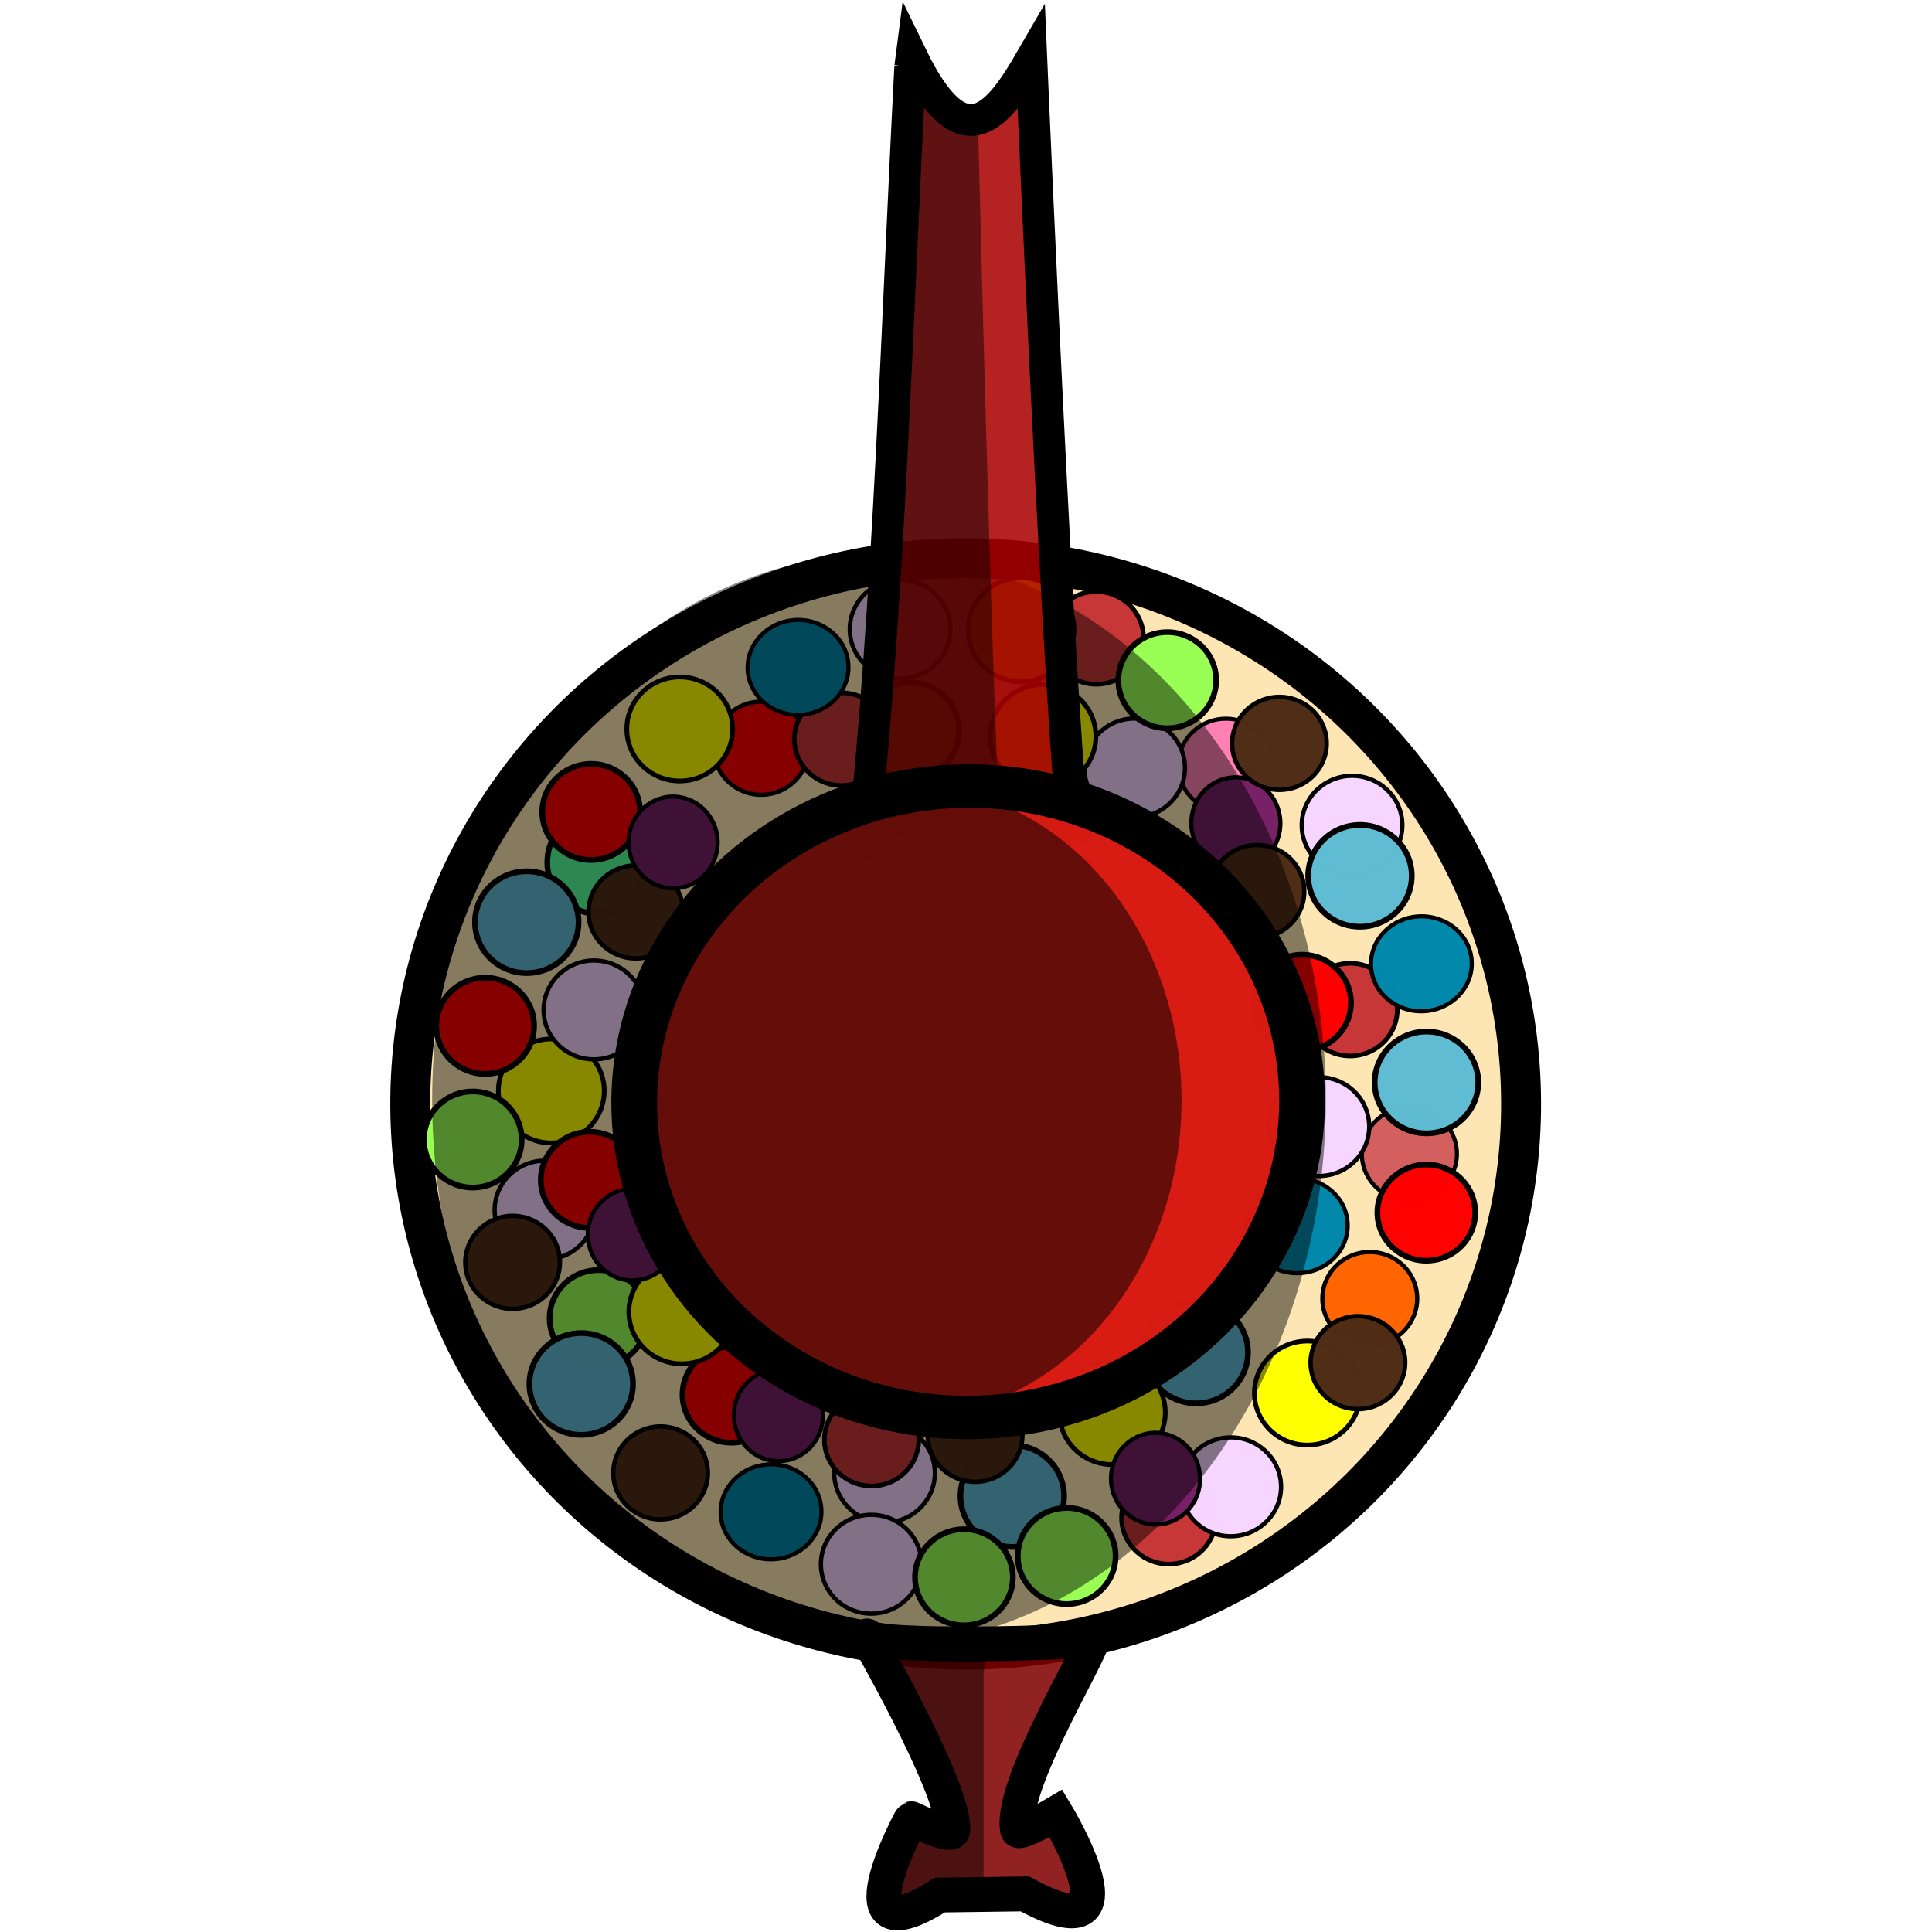 <?xml version="1.0" encoding="UTF-8" standalone="no"?>
<!-- Created with Inkscape (http://www.inkscape.org/) -->

<svg
   xmlns:dc="http://purl.org/dc/elements/1.1/"
   xmlns:cc="http://creativecommons.org/ns#"
   xmlns:rdf="http://www.w3.org/1999/02/22-rdf-syntax-ns#"
   xmlns:svg="http://www.w3.org/2000/svg"
   xmlns="http://www.w3.org/2000/svg"
   xmlns:sodipodi="http://sodipodi.sourceforge.net/DTD/sodipodi-0.dtd"
   xmlns:inkscape="http://www.inkscape.org/namespaces/inkscape"
   width="64mm"
   height="64mm"
   viewBox="0 0 226.772 226.772"
   id="svg2"
   version="1.1"
   inkscape:version="0.91 r13725"
   sodipodi:docname="gumball3.svg"
   inkscape:export-filename="T:\CandySiege\Images\Turrets\Tower - Gumball\tower_gumball3.png"
   inkscape:export-xdpi="25.4"
   inkscape:export-ydpi="25.4"
   enable-background="new">
  <defs
     id="defs4">
    <filter
       inkscape:collect="always"
       style="color-interpolation-filters:sRGB"
       id="filter4215">
      <feBlend
         inkscape:collect="always"
         mode="multiply"
         in2="BackgroundImage"
         id="feBlend4217" />
    </filter>
    <filter
       inkscape:collect="always"
       style="color-interpolation-filters:sRGB"
       id="filter4238">
      <feBlend
         inkscape:collect="always"
         mode="multiply"
         in2="BackgroundImage"
         id="feBlend4240" />
    </filter>
    <filter
       inkscape:collect="always"
       style="color-interpolation-filters:sRGB"
       id="filter4258">
      <feBlend
         inkscape:collect="always"
         mode="multiply"
         in2="BackgroundImage"
         id="feBlend4260" />
    </filter>
  </defs>
  <sodipodi:namedview
     id="base"
     pagecolor="#323232"
     bordercolor="#666666"
     borderopacity="1.0"
     inkscape:pageopacity="0"
     inkscape:pageshadow="2"
     inkscape:zoom="4.0000001"
     inkscape:cx="99.72991"
     inkscape:cy="70.394747"
     inkscape:document-units="px"
     inkscape:current-layer="layer4"
     showgrid="false"
     inkscape:showpageshadow="false"
     showborder="true"
     inkscape:window-width="1366"
     inkscape:window-height="705"
     inkscape:window-x="-8"
     inkscape:window-y="-8"
     inkscape:window-maximized="1" />
  <g
     inkscape:label="Layer 1"
     inkscape:groupmode="layer"
     id="layer1"
     transform="translate(0,-825.591)">
    <ellipse
       style="color:#000000;clip-rule:nonzero;display:inline;overflow:visible;visibility:visible;opacity:1;isolation:auto;mix-blend-mode:normal;color-interpolation:sRGB;color-interpolation-filters:linearRGB;solid-color:#000000;solid-opacity:1;fill:#fde2a8;fill-opacity:0.865;fill-rule:evenodd;stroke:#000000;stroke-width:4.687;stroke-linecap:butt;stroke-linejoin:miter;stroke-miterlimit:4;stroke-dasharray:none;stroke-dashoffset:0;stroke-opacity:1;color-rendering:auto;image-rendering:auto;shape-rendering:auto;text-rendering:auto;enable-background:accumulate"
       id="path9613"
       cx="-62.567"
       cy="-959.317"
       transform="matrix(-0.999,0.051,-0.053,-0.999,0,0)"
       rx="65.169"
       ry="64.034" />
    <ellipse
       style="color:#000000;clip-rule:nonzero;display:inline;overflow:visible;visibility:visible;opacity:1;isolation:auto;mix-blend-mode:normal;color-interpolation:sRGB;color-interpolation-filters:linearRGB;solid-color:#000000;solid-opacity:1;fill:#ff80b2;fill-opacity:0.996;fill-rule:evenodd;stroke:#000000;stroke-width:0.476;stroke-linecap:butt;stroke-linejoin:miter;stroke-miterlimit:4;stroke-dasharray:none;stroke-dashoffset:0;stroke-opacity:1;color-rendering:auto;image-rendering:auto;shape-rendering:auto;text-rendering:auto;enable-background:accumulate"
       id="path11127"
       cx="-104.395"
       cy="-920.738"
       transform="matrix(-0.999,0.042,-0.043,-0.999,0,0)"
       rx="5.581"
       ry="5.483" />
    <ellipse
       style="color:#000000;clip-rule:nonzero;display:inline;overflow:visible;visibility:visible;opacity:1;isolation:auto;mix-blend-mode:normal;color-interpolation:sRGB;color-interpolation-filters:linearRGB;solid-color:#000000;solid-opacity:1;fill:#782167;fill-opacity:0.996;fill-rule:evenodd;stroke:#000000;stroke-width:0.489;stroke-linecap:butt;stroke-linejoin:miter;stroke-miterlimit:4;stroke-dasharray:none;stroke-dashoffset:0;stroke-opacity:1;color-rendering:auto;image-rendering:auto;shape-rendering:auto;text-rendering:auto;enable-background:accumulate"
       id="path11129"
       cx="-105.278"
       cy="-927.564"
       rx="5.23"
       ry="5.383"
       transform="matrix(-0.999,0.042,-0.043,-0.999,0,0)" />
    <ellipse
       style="color:#000000;clip-rule:nonzero;display:inline;overflow:visible;visibility:visible;opacity:1;isolation:auto;mix-blend-mode:normal;color-interpolation:sRGB;color-interpolation-filters:linearRGB;solid-color:#000000;solid-opacity:1;fill:#c83737;fill-opacity:0.996;fill-rule:evenodd;stroke:#000000;stroke-width:0.543;stroke-linecap:butt;stroke-linejoin:miter;stroke-miterlimit:4;stroke-dasharray:none;stroke-dashoffset:0;stroke-opacity:1;color-rendering:auto;image-rendering:auto;shape-rendering:auto;text-rendering:auto;enable-background:accumulate"
       id="path11135"
       cx="-117.741"
       cy="-949.994"
       transform="matrix(-0.999,0.042,-0.043,-0.999,0,0)"
       rx="5.537"
       ry="5.44" />
    <ellipse
       style="color:#000000;clip-rule:nonzero;display:inline;overflow:visible;visibility:visible;opacity:1;isolation:auto;mix-blend-mode:normal;color-interpolation:sRGB;color-interpolation-filters:linearRGB;solid-color:#000000;solid-opacity:1;fill:#f6d5ff;fill-opacity:0.996;fill-rule:evenodd;stroke:#000000;stroke-width:0.504;stroke-linecap:butt;stroke-linejoin:miter;stroke-miterlimit:4;stroke-dasharray:none;stroke-dashoffset:0;stroke-opacity:1;color-rendering:auto;image-rendering:auto;shape-rendering:auto;text-rendering:auto;enable-background:accumulate"
       id="path11137"
       cx="-93.691"
       cy="-920.582"
       transform="matrix(-0.999,0.042,-0.043,-0.999,0,0)"
       rx="5.905"
       ry="5.802" />
    <ellipse
       style="color:#000000;clip-rule:nonzero;display:inline;overflow:visible;visibility:visible;opacity:1;isolation:auto;mix-blend-mode:normal;color-interpolation:sRGB;color-interpolation-filters:linearRGB;solid-color:#000000;solid-opacity:1;fill:#ff6600;fill-opacity:0.996;fill-rule:evenodd;stroke:#000000;stroke-width:0.497;stroke-linecap:butt;stroke-linejoin:miter;stroke-miterlimit:4;stroke-dasharray:none;stroke-dashoffset:0;stroke-opacity:1;color-rendering:auto;image-rendering:auto;shape-rendering:auto;text-rendering:auto;enable-background:accumulate"
       id="path11139"
       cx="-118.588"
       cy="-983.981"
       transform="matrix(-0.999,0.042,-0.043,-0.999,0,0)"
       rx="5.567"
       ry="5.47" />
    <ellipse
       style="color:#000000;clip-rule:nonzero;display:inline;overflow:visible;visibility:visible;opacity:1;isolation:auto;mix-blend-mode:normal;color-interpolation:sRGB;color-interpolation-filters:linearRGB;solid-color:#000000;solid-opacity:1;fill:#502d16;fill-opacity:0.996;fill-rule:evenodd;stroke:#000000;stroke-width:0.519;stroke-linecap:butt;stroke-linejoin:miter;stroke-miterlimit:4;stroke-dasharray:none;stroke-dashoffset:0;stroke-opacity:1;color-rendering:auto;image-rendering:auto;shape-rendering:auto;text-rendering:auto;enable-background:accumulate"
       id="path11141"
       cx="-34.529"
       cy="-1000.932"
       transform="matrix(-0.999,0.042,-0.043,-0.999,0,0)"
       rx="5.552"
       ry="5.456" />
    <ellipse
       style="color:#000000;clip-rule:nonzero;display:inline;overflow:visible;visibility:visible;opacity:1;isolation:auto;mix-blend-mode:normal;color-interpolation:sRGB;color-interpolation-filters:linearRGB;solid-color:#000000;solid-opacity:1;fill:#ffff00;fill-opacity:0.996;fill-rule:evenodd;stroke:#000000;stroke-width:0.554;stroke-linecap:butt;stroke-linejoin:miter;stroke-miterlimit:4;stroke-dasharray:none;stroke-dashoffset:0;stroke-opacity:1;color-rendering:auto;image-rendering:auto;shape-rendering:auto;text-rendering:auto;enable-background:accumulate"
       id="path11117-2"
       cx="-110.79"
       cy="-994.753"
       transform="matrix(-0.999,0.042,-0.043,-0.999,0,0)"
       rx="6.214"
       ry="6.105" />
    <ellipse
       style="color:#000000;clip-rule:nonzero;display:inline;overflow:visible;visibility:visible;opacity:1;isolation:auto;mix-blend-mode:normal;color-interpolation:sRGB;color-interpolation-filters:linearRGB;solid-color:#000000;solid-opacity:1;fill:#ff0000;fill-opacity:0.996;fill-rule:evenodd;stroke:#000000;stroke-width:0.497;stroke-linecap:butt;stroke-linejoin:miter;stroke-miterlimit:4;stroke-dasharray:none;stroke-dashoffset:0;stroke-opacity:1;color-rendering:auto;image-rendering:auto;shape-rendering:auto;text-rendering:auto;enable-background:accumulate"
       id="path11117-0"
       cx="-49.991"
       cy="-916.429"
       transform="matrix(-0.999,0.042,-0.043,-0.999,0,0)"
       rx="5.567"
       ry="5.47" />
    <ellipse
       style="color:#000000;clip-rule:nonzero;display:inline;overflow:visible;visibility:visible;opacity:1;isolation:auto;mix-blend-mode:normal;color-interpolation:sRGB;color-interpolation-filters:linearRGB;solid-color:#000000;solid-opacity:1;fill:#d35f5f;fill-opacity:0.996;fill-rule:evenodd;stroke:#000000;stroke-width:0.476;stroke-linecap:butt;stroke-linejoin:miter;stroke-miterlimit:4;stroke-dasharray:none;stroke-dashoffset:0;stroke-opacity:1;color-rendering:auto;image-rendering:auto;shape-rendering:auto;text-rendering:auto;enable-background:accumulate"
       id="path11137-3"
       cx="-123.963"
       cy="-967.206"
       transform="matrix(-0.999,0.042,-0.043,-0.999,0,0)"
       rx="5.581"
       ry="5.483" />
    <ellipse
       style="color:#000000;clip-rule:nonzero;display:inline;overflow:visible;visibility:visible;opacity:1;isolation:auto;mix-blend-mode:normal;color-interpolation:sRGB;color-interpolation-filters:linearRGB;solid-color:#000000;solid-opacity:1;fill:#0088aa;fill-opacity:0.996;fill-rule:evenodd;stroke:#000000;stroke-width:0.484;stroke-linecap:butt;stroke-linejoin:miter;stroke-miterlimit:4;stroke-dasharray:none;stroke-dashoffset:0;stroke-opacity:1;color-rendering:auto;image-rendering:auto;shape-rendering:auto;text-rendering:auto;enable-background:accumulate"
       id="path11125-5"
       cx="-110.452"
       cy="-975.079"
       rx="5.918"
       ry="5.573"
       transform="matrix(-0.999,0.042,-0.043,-0.999,0,0)" />
    <ellipse
       style="color:#000000;clip-rule:nonzero;display:inline;overflow:visible;visibility:visible;opacity:1;isolation:auto;mix-blend-mode:normal;color-interpolation:sRGB;color-interpolation-filters:linearRGB;solid-color:#000000;solid-opacity:1;fill:#99ff55;fill-opacity:0.996;fill-rule:evenodd;stroke:#000000;stroke-width:0.67;stroke-linecap:butt;stroke-linejoin:miter;stroke-miterlimit:4;stroke-dasharray:none;stroke-dashoffset:0;stroke-opacity:1;color-rendering:auto;image-rendering:auto;shape-rendering:auto;text-rendering:auto;enable-background:accumulate"
       id="path11227"
       cx="-28.036"
       cy="-982.473"
       transform="matrix(-0.999,0.042,-0.043,-0.999,0,0)"
       rx="5.742"
       ry="5.642" />
    <ellipse
       style="color:#000000;clip-rule:nonzero;display:inline;overflow:visible;visibility:visible;opacity:1;isolation:auto;mix-blend-mode:normal;color-interpolation:sRGB;color-interpolation-filters:linearRGB;solid-color:#000000;solid-opacity:1;fill:#55ff99;fill-opacity:0.996;fill-rule:evenodd;stroke:#000000;stroke-width:0.67;stroke-linecap:butt;stroke-linejoin:miter;stroke-miterlimit:4;stroke-dasharray:none;stroke-dashoffset:0;stroke-opacity:1;color-rendering:auto;image-rendering:auto;shape-rendering:auto;text-rendering:auto;enable-background:accumulate"
       id="path11229"
       cx="-30.063"
       cy="-929.041"
       rx="5.742"
       ry="5.974"
       transform="matrix(-0.999,0.042,-0.043,-0.999,0,0)" />
    <ellipse
       style="color:#000000;clip-rule:nonzero;display:inline;overflow:visible;visibility:visible;opacity:1;isolation:auto;mix-blend-mode:normal;color-interpolation:sRGB;color-interpolation-filters:linearRGB;solid-color:#000000;solid-opacity:1;fill:#5fbcd3;fill-opacity:0.996;fill-rule:evenodd;stroke:#000000;stroke-width:0.67;stroke-linecap:butt;stroke-linejoin:miter;stroke-miterlimit:4;stroke-dasharray:none;stroke-dashoffset:0;stroke-opacity:1;color-rendering:auto;image-rendering:auto;shape-rendering:auto;text-rendering:auto;enable-background:accumulate"
       id="path11231"
       cx="-75.662"
       cy="-1005.373"
       transform="matrix(-0.999,0.042,-0.043,-0.999,0,0)"
       rx="6.08"
       ry="5.974" />
    <ellipse
       style="color:#000000;clip-rule:nonzero;display:inline;overflow:visible;visibility:visible;opacity:1;isolation:auto;mix-blend-mode:normal;color-interpolation:sRGB;color-interpolation-filters:linearRGB;solid-color:#000000;solid-opacity:1;fill:#ffff00;fill-opacity:0.996;fill-rule:evenodd;stroke:#000000;stroke-width:0.554;stroke-linecap:butt;stroke-linejoin:miter;stroke-miterlimit:4;stroke-dasharray:none;stroke-dashoffset:0;stroke-opacity:1;color-rendering:auto;image-rendering:auto;shape-rendering:auto;text-rendering:auto;enable-background:accumulate"
       id="path11117-2-0"
       cx="-23.645"
       cy="-955.591"
       transform="matrix(-0.999,0.042,-0.043,-0.999,0,0)"
       rx="6.214"
       ry="6.105" />
    <ellipse
       style="color:#000000;clip-rule:nonzero;display:inline;overflow:visible;visibility:visible;opacity:1;isolation:auto;mix-blend-mode:normal;color-interpolation:sRGB;color-interpolation-filters:linearRGB;solid-color:#000000;solid-opacity:1;fill:#ffff00;fill-opacity:0.996;fill-rule:evenodd;stroke:#000000;stroke-width:0.554;stroke-linecap:butt;stroke-linejoin:miter;stroke-miterlimit:4;stroke-dasharray:none;stroke-dashoffset:0;stroke-opacity:1;color-rendering:auto;image-rendering:auto;shape-rendering:auto;text-rendering:auto;enable-background:accumulate"
       id="path11117-2-8"
       cx="-83.093"
       cy="-916.429"
       transform="matrix(-0.999,0.042,-0.043,-0.999,0,0)"
       rx="6.214"
       ry="6.105" />
    <ellipse
       style="color:#000000;clip-rule:nonzero;display:inline;overflow:visible;visibility:visible;opacity:1;isolation:auto;mix-blend-mode:normal;color-interpolation:sRGB;color-interpolation-filters:linearRGB;solid-color:#000000;solid-opacity:1;fill:#ffff00;fill-opacity:0.996;fill-rule:evenodd;stroke:#000000;stroke-width:0.554;stroke-linecap:butt;stroke-linejoin:miter;stroke-miterlimit:4;stroke-dasharray:none;stroke-dashoffset:0;stroke-opacity:1;color-rendering:auto;image-rendering:auto;shape-rendering:auto;text-rendering:auto;enable-background:accumulate"
       id="path11117-2-09"
       cx="-40.533"
       cy="-913.774"
       transform="matrix(-0.999,0.042,-0.043,-0.999,0,0)"
       rx="6.214"
       ry="6.105" />
    <ellipse
       style="color:#000000;clip-rule:nonzero;display:inline;overflow:visible;visibility:visible;opacity:1;isolation:auto;mix-blend-mode:normal;color-interpolation:sRGB;color-interpolation-filters:linearRGB;solid-color:#000000;solid-opacity:1;fill:#f6d5ff;fill-opacity:0.996;fill-rule:evenodd;stroke:#000000;stroke-width:0.504;stroke-linecap:butt;stroke-linejoin:miter;stroke-miterlimit:4;stroke-dasharray:none;stroke-dashoffset:0;stroke-opacity:1;color-rendering:auto;image-rendering:auto;shape-rendering:auto;text-rendering:auto;enable-background:accumulate"
       id="path11137-2"
       cx="-118.897"
       cy="-928.377"
       transform="matrix(-0.999,0.042,-0.043,-0.999,0,0)"
       rx="5.905"
       ry="5.802" />
    <ellipse
       style="color:#000000;clip-rule:nonzero;display:inline;overflow:visible;visibility:visible;opacity:1;isolation:auto;mix-blend-mode:normal;color-interpolation:sRGB;color-interpolation-filters:linearRGB;solid-color:#000000;solid-opacity:1;fill:#f6d5ff;fill-opacity:0.996;fill-rule:evenodd;stroke:#000000;stroke-width:0.504;stroke-linecap:butt;stroke-linejoin:miter;stroke-miterlimit:4;stroke-dasharray:none;stroke-dashoffset:0;stroke-opacity:1;color-rendering:auto;image-rendering:auto;shape-rendering:auto;text-rendering:auto;enable-background:accumulate"
       id="path11137-9"
       cx="-60.8"
       cy="-1002.054"
       transform="matrix(-0.999,0.042,-0.043,-0.999,0,0)"
       rx="5.905"
       ry="5.802" />
    <ellipse
       style="color:#000000;clip-rule:nonzero;display:inline;overflow:visible;visibility:visible;opacity:1;isolation:auto;mix-blend-mode:normal;color-interpolation:sRGB;color-interpolation-filters:linearRGB;solid-color:#000000;solid-opacity:1;fill:#f6d5ff;fill-opacity:0.996;fill-rule:evenodd;stroke:#000000;stroke-width:0.504;stroke-linecap:butt;stroke-linejoin:miter;stroke-miterlimit:4;stroke-dasharray:none;stroke-dashoffset:0;stroke-opacity:1;color-rendering:auto;image-rendering:auto;shape-rendering:auto;text-rendering:auto;enable-background:accumulate"
       id="path11137-7"
       cx="-29.049"
       cy="-946.298"
       transform="matrix(-0.999,0.042,-0.043,-0.999,0,0)"
       rx="5.905"
       ry="5.802" />
    <ellipse
       style="color:#000000;clip-rule:nonzero;display:inline;overflow:visible;visibility:visible;opacity:1;isolation:auto;mix-blend-mode:normal;color-interpolation:sRGB;color-interpolation-filters:linearRGB;solid-color:#000000;solid-opacity:1;fill:#c83737;fill-opacity:0.996;fill-rule:evenodd;stroke:#000000;stroke-width:0.543;stroke-linecap:butt;stroke-linejoin:miter;stroke-miterlimit:4;stroke-dasharray:none;stroke-dashoffset:0;stroke-opacity:1;color-rendering:auto;image-rendering:auto;shape-rendering:auto;text-rendering:auto;enable-background:accumulate"
       id="path11135-8"
       cx="-89.848"
       cy="-905.145"
       transform="matrix(-0.999,0.042,-0.043,-0.999,0,0)"
       rx="5.537"
       ry="5.44" />
    <ellipse
       style="color:#000000;clip-rule:nonzero;display:inline;overflow:visible;visibility:visible;opacity:1;isolation:auto;mix-blend-mode:normal;color-interpolation:sRGB;color-interpolation-filters:linearRGB;solid-color:#000000;solid-opacity:1;fill:#c83737;fill-opacity:0.996;fill-rule:evenodd;stroke:#000000;stroke-width:0.543;stroke-linecap:butt;stroke-linejoin:miter;stroke-miterlimit:4;stroke-dasharray:none;stroke-dashoffset:0;stroke-opacity:1;color-rendering:auto;image-rendering:auto;shape-rendering:auto;text-rendering:auto;enable-background:accumulate"
       id="path11135-4"
       cx="-59.449"
       cy="-915.765"
       transform="matrix(-0.999,0.042,-0.043,-0.999,0,0)"
       rx="5.537"
       ry="5.44" />
    <ellipse
       style="color:#000000;clip-rule:nonzero;display:inline;overflow:visible;visibility:visible;opacity:1;isolation:auto;mix-blend-mode:normal;color-interpolation:sRGB;color-interpolation-filters:linearRGB;solid-color:#000000;solid-opacity:1;fill:#c83737;fill-opacity:0.996;fill-rule:evenodd;stroke:#000000;stroke-width:0.543;stroke-linecap:butt;stroke-linejoin:miter;stroke-miterlimit:4;stroke-dasharray:none;stroke-dashoffset:0;stroke-opacity:1;color-rendering:auto;image-rendering:auto;shape-rendering:auto;text-rendering:auto;enable-background:accumulate"
       id="path11135-1"
       cx="-93.902"
       cy="-1008.692"
       transform="matrix(-0.999,0.042,-0.043,-0.999,0,0)"
       rx="5.537"
       ry="5.44" />
    <ellipse
       style="color:#000000;clip-rule:nonzero;display:inline;overflow:visible;visibility:visible;opacity:1;isolation:auto;mix-blend-mode:normal;color-interpolation:sRGB;color-interpolation-filters:linearRGB;solid-color:#000000;solid-opacity:1;fill:#c83737;fill-opacity:0.996;fill-rule:evenodd;stroke:#000000;stroke-width:0.543;stroke-linecap:butt;stroke-linejoin:miter;stroke-miterlimit:4;stroke-dasharray:none;stroke-dashoffset:0;stroke-opacity:1;color-rendering:auto;image-rendering:auto;shape-rendering:auto;text-rendering:auto;enable-background:accumulate"
       id="path11135-81"
       cx="-59.449"
       cy="-998.071"
       transform="matrix(-0.999,0.042,-0.043,-0.999,0,0)"
       rx="5.537"
       ry="5.44" />
    <ellipse
       style="color:#000000;clip-rule:nonzero;display:inline;overflow:visible;visibility:visible;opacity:1;isolation:auto;mix-blend-mode:normal;color-interpolation:sRGB;color-interpolation-filters:linearRGB;solid-color:#000000;solid-opacity:1;fill:#5fbcd3;fill-opacity:0.996;fill-rule:evenodd;stroke:#000000;stroke-width:0.67;stroke-linecap:butt;stroke-linejoin:miter;stroke-miterlimit:4;stroke-dasharray:none;stroke-dashoffset:0;stroke-opacity:1;color-rendering:auto;image-rendering:auto;shape-rendering:auto;text-rendering:auto;enable-background:accumulate"
       id="path11231-2"
       cx="-21.618"
       cy="-935.678"
       transform="matrix(-0.999,0.042,-0.043,-0.999,0,0)"
       rx="6.08"
       ry="5.974" />
    <ellipse
       style="color:#000000;clip-rule:nonzero;display:inline;overflow:visible;visibility:visible;opacity:1;isolation:auto;mix-blend-mode:normal;color-interpolation:sRGB;color-interpolation-filters:linearRGB;solid-color:#000000;solid-opacity:1;fill:#5fbcd3;fill-opacity:0.996;fill-rule:evenodd;stroke:#000000;stroke-width:0.67;stroke-linecap:butt;stroke-linejoin:miter;stroke-miterlimit:4;stroke-dasharray:none;stroke-dashoffset:0;stroke-opacity:1;color-rendering:auto;image-rendering:auto;shape-rendering:auto;text-rendering:auto;enable-background:accumulate"
       id="path11231-1"
       cx="-119.572"
       cy="-934.35"
       transform="matrix(-0.999,0.042,-0.043,-0.999,0,0)"
       rx="6.08"
       ry="5.974" />
    <ellipse
       style="color:#000000;clip-rule:nonzero;display:inline;overflow:visible;visibility:visible;opacity:1;isolation:auto;mix-blend-mode:normal;color-interpolation:sRGB;color-interpolation-filters:linearRGB;solid-color:#000000;solid-opacity:1;fill:#5fbcd3;fill-opacity:0.996;fill-rule:evenodd;stroke:#000000;stroke-width:0.67;stroke-linecap:butt;stroke-linejoin:miter;stroke-miterlimit:4;stroke-dasharray:none;stroke-dashoffset:0;stroke-opacity:1;color-rendering:auto;image-rendering:auto;shape-rendering:auto;text-rendering:auto;enable-background:accumulate"
       id="path11231-1-1"
       cx="-126.328"
       cy="-958.91"
       transform="matrix(-0.999,0.042,-0.043,-0.999,0,0)"
       rx="6.08"
       ry="5.974" />
    <ellipse
       style="color:#000000;clip-rule:nonzero;display:inline;overflow:visible;visibility:visible;opacity:1;isolation:auto;mix-blend-mode:normal;color-interpolation:sRGB;color-interpolation-filters:linearRGB;solid-color:#000000;solid-opacity:1;fill:#5fbcd3;fill-opacity:0.996;fill-rule:evenodd;stroke:#000000;stroke-width:0.67;stroke-linecap:butt;stroke-linejoin:miter;stroke-miterlimit:4;stroke-dasharray:none;stroke-dashoffset:0;stroke-opacity:1;color-rendering:auto;image-rendering:auto;shape-rendering:auto;text-rendering:auto;enable-background:accumulate"
       id="path11231-1-6"
       cx="-97.955"
       cy="-989.442"
       transform="matrix(-0.999,0.042,-0.043,-0.999,0,0)"
       rx="6.08"
       ry="5.974" />
    <ellipse
       style="color:#000000;clip-rule:nonzero;display:inline;overflow:visible;visibility:visible;opacity:1;isolation:auto;mix-blend-mode:normal;color-interpolation:sRGB;color-interpolation-filters:linearRGB;solid-color:#000000;solid-opacity:1;fill:#0088aa;fill-opacity:0.996;fill-rule:evenodd;stroke:#000000;stroke-width:0.484;stroke-linecap:butt;stroke-linejoin:miter;stroke-miterlimit:4;stroke-dasharray:none;stroke-dashoffset:0;stroke-opacity:1;color-rendering:auto;image-rendering:auto;shape-rendering:auto;text-rendering:auto;enable-background:accumulate"
       id="path11125-5-6"
       cx="-126.328"
       cy="-944.971"
       rx="5.918"
       ry="5.573"
       transform="matrix(-0.999,0.042,-0.043,-0.999,0,0)" />
    <ellipse
       style="color:#000000;clip-rule:nonzero;display:inline;overflow:visible;visibility:visible;opacity:1;isolation:auto;mix-blend-mode:normal;color-interpolation:sRGB;color-interpolation-filters:linearRGB;solid-color:#000000;solid-opacity:1;fill:#0088aa;fill-opacity:0.996;fill-rule:evenodd;stroke:#000000;stroke-width:0.484;stroke-linecap:butt;stroke-linejoin:miter;stroke-miterlimit:4;stroke-dasharray:none;stroke-dashoffset:0;stroke-opacity:1;color-rendering:auto;image-rendering:auto;shape-rendering:auto;text-rendering:auto;enable-background:accumulate"
       id="path11125-5-7"
       cx="-54.72"
       cy="-907.136"
       rx="5.918"
       ry="5.573"
       transform="matrix(-0.999,0.042,-0.043,-0.999,0,0)" />
    <ellipse
       style="color:#000000;clip-rule:nonzero;display:inline;overflow:visible;visibility:visible;opacity:1;isolation:auto;mix-blend-mode:normal;color-interpolation:sRGB;color-interpolation-filters:linearRGB;solid-color:#000000;solid-opacity:1;fill:#0088aa;fill-opacity:0.996;fill-rule:evenodd;stroke:#000000;stroke-width:0.484;stroke-linecap:butt;stroke-linejoin:miter;stroke-miterlimit:4;stroke-dasharray:none;stroke-dashoffset:0;stroke-opacity:1;color-rendering:auto;image-rendering:auto;shape-rendering:auto;text-rendering:auto;enable-background:accumulate"
       id="path11125-5-7-0"
       cx="-47.289"
       cy="-1006.037"
       rx="5.918"
       ry="5.573"
       transform="matrix(-0.999,0.042,-0.043,-0.999,0,0)" />
    <ellipse
       style="color:#000000;clip-rule:nonzero;display:inline;overflow:visible;visibility:visible;opacity:1;isolation:auto;mix-blend-mode:normal;color-interpolation:sRGB;color-interpolation-filters:linearRGB;solid-color:#000000;solid-opacity:1;fill:#99ff55;fill-opacity:0.996;fill-rule:evenodd;stroke:#000000;stroke-width:0.67;stroke-linecap:butt;stroke-linejoin:miter;stroke-miterlimit:4;stroke-dasharray:none;stroke-dashoffset:0;stroke-opacity:1;color-rendering:auto;image-rendering:auto;shape-rendering:auto;text-rendering:auto;enable-background:accumulate"
       id="path11227-0"
       cx="-97.955"
       cy="-910.455"
       transform="matrix(-0.999,0.042,-0.043,-0.999,0,0)"
       rx="5.742"
       ry="5.642" />
    <ellipse
       style="color:#000000;clip-rule:nonzero;display:inline;overflow:visible;visibility:visible;opacity:1;isolation:auto;mix-blend-mode:normal;color-interpolation:sRGB;color-interpolation-filters:linearRGB;solid-color:#000000;solid-opacity:1;fill:#ff0000;fill-opacity:0.996;fill-rule:evenodd;stroke:#000000;stroke-width:0.67;stroke-linecap:butt;stroke-linejoin:miter;stroke-miterlimit:4;stroke-dasharray:none;stroke-dashoffset:0;stroke-opacity:1;color-rendering:auto;image-rendering:auto;shape-rendering:auto;text-rendering:auto;enable-background:accumulate"
       id="path11227-2"
       cx="-43.236"
       cy="-992.097"
       transform="matrix(-0.999,0.042,-0.043,-0.999,0,0)"
       rx="5.742"
       ry="5.642" />
    <ellipse
       style="color:#000000;clip-rule:nonzero;display:inline;overflow:visible;visibility:visible;opacity:1;isolation:auto;mix-blend-mode:normal;color-interpolation:sRGB;color-interpolation-filters:linearRGB;solid-color:#000000;solid-opacity:1;fill:#99ff55;fill-opacity:0.996;fill-rule:evenodd;stroke:#000000;stroke-width:0.67;stroke-linecap:butt;stroke-linejoin:miter;stroke-miterlimit:4;stroke-dasharray:none;stroke-dashoffset:0;stroke-opacity:1;color-rendering:auto;image-rendering:auto;shape-rendering:auto;text-rendering:auto;enable-background:accumulate"
       id="path11227-6"
       cx="-67.555"
       cy="-915.101"
       transform="matrix(-0.999,0.042,-0.043,-0.999,0,0)"
       rx="5.742"
       ry="5.642" />
    <ellipse
       style="color:#000000;clip-rule:nonzero;display:inline;overflow:visible;visibility:visible;opacity:1;isolation:auto;mix-blend-mode:normal;color-interpolation:sRGB;color-interpolation-filters:linearRGB;solid-color:#000000;solid-opacity:1;fill:#99ff55;fill-opacity:0.996;fill-rule:evenodd;stroke:#000000;stroke-width:0.67;stroke-linecap:butt;stroke-linejoin:miter;stroke-miterlimit:4;stroke-dasharray:none;stroke-dashoffset:0;stroke-opacity:1;color-rendering:auto;image-rendering:auto;shape-rendering:auto;text-rendering:auto;enable-background:accumulate"
       id="path11227-20"
       cx="-81.742"
       cy="-1012.674"
       transform="matrix(-0.999,0.042,-0.043,-0.999,0,0)"
       rx="5.742"
       ry="5.642" />
    <ellipse
       style="color:#000000;clip-rule:nonzero;display:inline;overflow:visible;visibility:visible;opacity:1;isolation:auto;mix-blend-mode:normal;color-interpolation:sRGB;color-interpolation-filters:linearRGB;solid-color:#000000;solid-opacity:1;fill:#f6d5ff;fill-opacity:0.996;fill-rule:evenodd;stroke:#000000;stroke-width:0.504;stroke-linecap:butt;stroke-linejoin:miter;stroke-miterlimit:4;stroke-dasharray:none;stroke-dashoffset:0;stroke-opacity:1;color-rendering:auto;image-rendering:auto;shape-rendering:auto;text-rendering:auto;enable-background:accumulate"
       id="path11137-9-1"
       cx="-22.294"
       cy="-969.53"
       transform="matrix(-0.999,0.042,-0.043,-0.999,0,0)"
       rx="5.905"
       ry="5.802" />
    <ellipse
       style="color:#000000;clip-rule:nonzero;display:inline;overflow:visible;visibility:visible;opacity:1;isolation:auto;mix-blend-mode:normal;color-interpolation:sRGB;color-interpolation-filters:linearRGB;solid-color:#000000;solid-opacity:1;fill:#f6d5ff;fill-opacity:0.996;fill-rule:evenodd;stroke:#000000;stroke-width:0.504;stroke-linecap:butt;stroke-linejoin:miter;stroke-miterlimit:4;stroke-dasharray:none;stroke-dashoffset:0;stroke-opacity:1;color-rendering:auto;image-rendering:auto;shape-rendering:auto;text-rendering:auto;enable-background:accumulate"
       id="path11137-9-1-5"
       cx="-101.333"
       cy="-1005.373"
       transform="matrix(-0.999,0.042,-0.043,-0.999,0,0)"
       rx="5.905"
       ry="5.802" />
    <ellipse
       style="color:#000000;clip-rule:nonzero;display:inline;overflow:visible;visibility:visible;opacity:1;isolation:auto;mix-blend-mode:normal;color-interpolation:sRGB;color-interpolation-filters:linearRGB;solid-color:#000000;solid-opacity:1;fill:#f6d5ff;fill-opacity:0.996;fill-rule:evenodd;stroke:#000000;stroke-width:0.504;stroke-linecap:butt;stroke-linejoin:miter;stroke-miterlimit:4;stroke-dasharray:none;stroke-dashoffset:0;stroke-opacity:1;color-rendering:auto;image-rendering:auto;shape-rendering:auto;text-rendering:auto;enable-background:accumulate"
       id="path11137-9-1-3"
       cx="-113.492"
       cy="-963.556"
       transform="matrix(-0.999,0.042,-0.043,-0.999,0,0)"
       rx="5.905"
       ry="5.802" />
    <ellipse
       style="color:#000000;clip-rule:nonzero;display:inline;overflow:visible;visibility:visible;opacity:1;isolation:auto;mix-blend-mode:normal;color-interpolation:sRGB;color-interpolation-filters:linearRGB;solid-color:#000000;solid-opacity:1;fill:#f6d5ff;fill-opacity:0.996;fill-rule:evenodd;stroke:#000000;stroke-width:0.504;stroke-linecap:butt;stroke-linejoin:miter;stroke-miterlimit:4;stroke-dasharray:none;stroke-dashoffset:0;stroke-opacity:1;color-rendering:auto;image-rendering:auto;shape-rendering:auto;text-rendering:auto;enable-background:accumulate"
       id="path11137-9-1-2"
       cx="-58.773"
       cy="-1012.674"
       transform="matrix(-0.999,0.042,-0.043,-0.999,0,0)"
       rx="5.905"
       ry="5.802" />
    <ellipse
       style="color:#000000;clip-rule:nonzero;display:inline;overflow:visible;visibility:visible;opacity:1;isolation:auto;mix-blend-mode:normal;color-interpolation:sRGB;color-interpolation-filters:linearRGB;solid-color:#000000;solid-opacity:1;fill:#ffff00;fill-opacity:0.996;fill-rule:evenodd;stroke:#000000;stroke-width:0.554;stroke-linecap:butt;stroke-linejoin:miter;stroke-miterlimit:4;stroke-dasharray:none;stroke-dashoffset:0;stroke-opacity:1;color-rendering:auto;image-rendering:auto;shape-rendering:auto;text-rendering:auto;enable-background:accumulate"
       id="path11117-2-0-4"
       cx="-81.066"
       cy="-903.818"
       transform="matrix(-0.999,0.042,-0.043,-0.999,0,0)"
       rx="6.214"
       ry="6.105" />
    <ellipse
       style="color:#000000;clip-rule:nonzero;display:inline;overflow:visible;visibility:visible;opacity:1;isolation:auto;mix-blend-mode:normal;color-interpolation:sRGB;color-interpolation-filters:linearRGB;solid-color:#000000;solid-opacity:1;fill:#ff0000;fill-opacity:0.996;fill-rule:evenodd;stroke:#000000;stroke-width:0.67;stroke-linecap:butt;stroke-linejoin:miter;stroke-miterlimit:4;stroke-dasharray:none;stroke-dashoffset:0;stroke-opacity:1;color-rendering:auto;image-rendering:auto;shape-rendering:auto;text-rendering:auto;enable-background:accumulate"
       id="path11227-2-2"
       cx="-27.698"
       cy="-966.211"
       transform="matrix(-0.999,0.042,-0.043,-0.999,0,0)"
       rx="5.742"
       ry="5.642" />
    <ellipse
       style="color:#000000;clip-rule:nonzero;display:inline;overflow:visible;visibility:visible;opacity:1;isolation:auto;mix-blend-mode:normal;color-interpolation:sRGB;color-interpolation-filters:linearRGB;solid-color:#000000;solid-opacity:1;fill:#ff0000;fill-opacity:0.996;fill-rule:evenodd;stroke:#000000;stroke-width:0.67;stroke-linecap:butt;stroke-linejoin:miter;stroke-miterlimit:4;stroke-dasharray:none;stroke-dashoffset:0;stroke-opacity:1;color-rendering:auto;image-rendering:auto;shape-rendering:auto;text-rendering:auto;enable-background:accumulate"
       id="path11227-2-5"
       cx="-125.652"
       cy="-974.176"
       transform="matrix(-0.999,0.042,-0.043,-0.999,0,0)"
       rx="5.742"
       ry="5.642" />
    <ellipse
       style="color:#000000;clip-rule:nonzero;display:inline;overflow:visible;visibility:visible;opacity:1;isolation:auto;mix-blend-mode:normal;color-interpolation:sRGB;color-interpolation-filters:linearRGB;solid-color:#000000;solid-opacity:1;fill:#ff0000;fill-opacity:0.996;fill-rule:evenodd;stroke:#000000;stroke-width:0.67;stroke-linecap:butt;stroke-linejoin:miter;stroke-miterlimit:4;stroke-dasharray:none;stroke-dashoffset:0;stroke-opacity:1;color-rendering:auto;image-rendering:auto;shape-rendering:auto;text-rendering:auto;enable-background:accumulate"
       id="path11227-2-3"
       cx="-112.141"
       cy="-948.953"
       transform="matrix(-0.999,0.042,-0.043,-0.999,0,0)"
       rx="5.742"
       ry="5.642" />
    <ellipse
       style="color:#000000;clip-rule:nonzero;display:inline;overflow:visible;visibility:visible;opacity:1;isolation:auto;mix-blend-mode:normal;color-interpolation:sRGB;color-interpolation-filters:linearRGB;solid-color:#000000;solid-opacity:1;fill:#ff0000;fill-opacity:0.996;fill-rule:evenodd;stroke:#000000;stroke-width:0.67;stroke-linecap:butt;stroke-linejoin:miter;stroke-miterlimit:4;stroke-dasharray:none;stroke-dashoffset:0;stroke-opacity:1;color-rendering:auto;image-rendering:auto;shape-rendering:auto;text-rendering:auto;enable-background:accumulate"
       id="path11227-2-7"
       cx="-29.725"
       cy="-923.067"
       transform="matrix(-0.999,0.042,-0.043,-0.999,0,0)"
       rx="5.742"
       ry="5.642" />
    <ellipse
       style="color:#000000;clip-rule:nonzero;display:inline;overflow:visible;visibility:visible;opacity:1;isolation:auto;mix-blend-mode:normal;color-interpolation:sRGB;color-interpolation-filters:linearRGB;solid-color:#000000;solid-opacity:1;fill:#f6d5ff;fill-opacity:0.996;fill-rule:evenodd;stroke:#000000;stroke-width:0.504;stroke-linecap:butt;stroke-linejoin:miter;stroke-miterlimit:4;stroke-dasharray:none;stroke-dashoffset:0;stroke-opacity:1;color-rendering:auto;image-rendering:auto;shape-rendering:auto;text-rendering:auto;enable-background:accumulate"
       id="path11137-9-1-2-8"
       cx="-66.88"
       cy="-903.154"
       transform="matrix(-0.999,0.042,-0.043,-0.999,0,0)"
       rx="5.905"
       ry="5.802" />
    <ellipse
       style="color:#000000;clip-rule:nonzero;display:inline;overflow:visible;visibility:visible;opacity:1;isolation:auto;mix-blend-mode:normal;color-interpolation:sRGB;color-interpolation-filters:linearRGB;solid-color:#000000;solid-opacity:1;fill:#ffff00;fill-opacity:0.996;fill-rule:evenodd;stroke:#000000;stroke-width:0.554;stroke-linecap:butt;stroke-linejoin:miter;stroke-miterlimit:4;stroke-dasharray:none;stroke-dashoffset:0;stroke-opacity:1;color-rendering:auto;image-rendering:auto;shape-rendering:auto;text-rendering:auto;enable-background:accumulate"
       id="path11117-2-8-6"
       cx="-87.822"
       cy="-996.08"
       transform="matrix(-0.999,0.042,-0.043,-0.999,0,0)"
       rx="6.214"
       ry="6.105" />
    <ellipse
       style="color:#000000;clip-rule:nonzero;display:inline;overflow:visible;visibility:visible;opacity:1;isolation:auto;mix-blend-mode:normal;color-interpolation:sRGB;color-interpolation-filters:linearRGB;solid-color:#000000;solid-opacity:1;fill:#ffff00;fill-opacity:0.996;fill-rule:evenodd;stroke:#000000;stroke-width:0.554;stroke-linecap:butt;stroke-linejoin:miter;stroke-miterlimit:4;stroke-dasharray:none;stroke-dashoffset:0;stroke-opacity:1;color-rendering:auto;image-rendering:auto;shape-rendering:auto;text-rendering:auto;enable-background:accumulate"
       id="path11117-2-8-0"
       cx="-37.831"
       cy="-982.141"
       transform="matrix(-0.999,0.042,-0.043,-0.999,0,0)"
       rx="6.214"
       ry="6.105" />
    <ellipse
       style="color:#000000;clip-rule:nonzero;display:inline;overflow:visible;visibility:visible;opacity:1;isolation:auto;mix-blend-mode:normal;color-interpolation:sRGB;color-interpolation-filters:linearRGB;solid-color:#000000;solid-opacity:1;fill:#502d16;fill-opacity:0.996;fill-rule:evenodd;stroke:#000000;stroke-width:0.519;stroke-linecap:butt;stroke-linejoin:miter;stroke-miterlimit:4;stroke-dasharray:none;stroke-dashoffset:0;stroke-opacity:1;color-rendering:auto;image-rendering:auto;shape-rendering:auto;text-rendering:auto;enable-background:accumulate"
       id="path11141-9"
       cx="-71.609"
       cy="-998.071"
       transform="matrix(-0.999,0.042,-0.043,-0.999,0,0)"
       rx="5.552"
       ry="5.456" />
    <ellipse
       style="color:#000000;clip-rule:nonzero;display:inline;overflow:visible;visibility:visible;opacity:1;isolation:auto;mix-blend-mode:normal;color-interpolation:sRGB;color-interpolation-filters:linearRGB;solid-color:#000000;solid-opacity:1;fill:#502d16;fill-opacity:0.996;fill-rule:evenodd;stroke:#000000;stroke-width:0.519;stroke-linecap:butt;stroke-linejoin:miter;stroke-miterlimit:4;stroke-dasharray:none;stroke-dashoffset:0;stroke-opacity:1;color-rendering:auto;image-rendering:auto;shape-rendering:auto;text-rendering:auto;enable-background:accumulate"
       id="path11141-3"
       cx="-107.413"
       cy="-935.678"
       transform="matrix(-0.999,0.042,-0.043,-0.999,0,0)"
       rx="5.552"
       ry="5.456" />
    <ellipse
       style="color:#000000;clip-rule:nonzero;display:inline;overflow:visible;visibility:visible;opacity:1;isolation:auto;mix-blend-mode:normal;color-interpolation:sRGB;color-interpolation-filters:linearRGB;solid-color:#000000;solid-opacity:1;fill:#502d16;fill-opacity:0.996;fill-rule:evenodd;stroke:#000000;stroke-width:0.519;stroke-linecap:butt;stroke-linejoin:miter;stroke-miterlimit:4;stroke-dasharray:none;stroke-dashoffset:0;stroke-opacity:1;color-rendering:auto;image-rendering:auto;shape-rendering:auto;text-rendering:auto;enable-background:accumulate"
       id="path11141-2"
       cx="-110.79"
       cy="-918.42"
       transform="matrix(-0.999,0.042,-0.043,-0.999,0,0)"
       rx="5.552"
       ry="5.456" />
    <ellipse
       style="color:#000000;clip-rule:nonzero;display:inline;overflow:visible;visibility:visible;opacity:1;isolation:auto;mix-blend-mode:normal;color-interpolation:sRGB;color-interpolation-filters:linearRGB;solid-color:#000000;solid-opacity:1;fill:#502d16;fill-opacity:0.996;fill-rule:evenodd;stroke:#000000;stroke-width:0.519;stroke-linecap:butt;stroke-linejoin:miter;stroke-miterlimit:4;stroke-dasharray:none;stroke-dashoffset:0;stroke-opacity:1;color-rendering:auto;image-rendering:auto;shape-rendering:auto;text-rendering:auto;enable-background:accumulate"
       id="path11141-34"
       cx="-116.87"
       cy="-991.434"
       transform="matrix(-0.999,0.042,-0.043,-0.999,0,0)"
       rx="5.552"
       ry="5.456" />
    <ellipse
       style="color:#000000;clip-rule:nonzero;display:inline;overflow:visible;visibility:visible;opacity:1;isolation:auto;mix-blend-mode:normal;color-interpolation:sRGB;color-interpolation-filters:linearRGB;solid-color:#000000;solid-opacity:1;fill:#502d16;fill-opacity:0.996;fill-rule:evenodd;stroke:#000000;stroke-width:0.519;stroke-linecap:butt;stroke-linejoin:miter;stroke-miterlimit:4;stroke-dasharray:none;stroke-dashoffset:0;stroke-opacity:1;color-rendering:auto;image-rendering:auto;shape-rendering:auto;text-rendering:auto;enable-background:accumulate"
       id="path11141-7"
       cx="-34.454"
       cy="-935.014"
       transform="matrix(-0.999,0.042,-0.043,-0.999,0,0)"
       rx="5.552"
       ry="5.456" />
    <ellipse
       style="color:#000000;clip-rule:nonzero;display:inline;overflow:visible;visibility:visible;opacity:1;isolation:auto;mix-blend-mode:normal;color-interpolation:sRGB;color-interpolation-filters:linearRGB;solid-color:#000000;solid-opacity:1;fill:#782167;fill-opacity:0.996;fill-rule:evenodd;stroke:#000000;stroke-width:0.489;stroke-linecap:butt;stroke-linejoin:miter;stroke-miterlimit:4;stroke-dasharray:none;stroke-dashoffset:0;stroke-opacity:1;color-rendering:auto;image-rendering:auto;shape-rendering:auto;text-rendering:auto;enable-background:accumulate"
       id="path11129-8"
       cx="-48.64"
       cy="-994.753"
       rx="5.23"
       ry="5.383"
       transform="matrix(-0.999,0.042,-0.043,-0.999,0,0)" />
    <ellipse
       style="color:#000000;clip-rule:nonzero;display:inline;overflow:visible;visibility:visible;opacity:1;isolation:auto;mix-blend-mode:normal;color-interpolation:sRGB;color-interpolation-filters:linearRGB;solid-color:#000000;solid-opacity:1;fill:#782167;fill-opacity:0.996;fill-rule:evenodd;stroke:#000000;stroke-width:0.489;stroke-linecap:butt;stroke-linejoin:miter;stroke-miterlimit:4;stroke-dasharray:none;stroke-dashoffset:0;stroke-opacity:1;color-rendering:auto;image-rendering:auto;shape-rendering:auto;text-rendering:auto;enable-background:accumulate"
       id="path11129-6"
       cx="-32.427"
       cy="-972.849"
       rx="5.23"
       ry="5.383"
       transform="matrix(-0.999,0.042,-0.043,-0.999,0,0)" />
    <ellipse
       style="color:#000000;clip-rule:nonzero;display:inline;overflow:visible;visibility:visible;opacity:1;isolation:auto;mix-blend-mode:normal;color-interpolation:sRGB;color-interpolation-filters:linearRGB;solid-color:#000000;solid-opacity:1;fill:#782167;fill-opacity:0.996;fill-rule:evenodd;stroke:#000000;stroke-width:0.489;stroke-linecap:butt;stroke-linejoin:miter;stroke-miterlimit:4;stroke-dasharray:none;stroke-dashoffset:0;stroke-opacity:1;color-rendering:auto;image-rendering:auto;shape-rendering:auto;text-rendering:auto;enable-background:accumulate"
       id="path11129-7"
       cx="-92.55"
       cy="-1004.045"
       rx="5.23"
       ry="5.383"
       transform="matrix(-0.999,0.042,-0.043,-0.999,0,0)" />
    <ellipse
       style="color:#000000;clip-rule:nonzero;display:inline;overflow:visible;visibility:visible;opacity:1;isolation:auto;mix-blend-mode:normal;color-interpolation:sRGB;color-interpolation-filters:linearRGB;solid-color:#000000;solid-opacity:1;fill:#782167;fill-opacity:0.996;fill-rule:evenodd;stroke:#000000;stroke-width:0.489;stroke-linecap:butt;stroke-linejoin:miter;stroke-miterlimit:4;stroke-dasharray:none;stroke-dashoffset:0;stroke-opacity:1;color-rendering:auto;image-rendering:auto;shape-rendering:auto;text-rendering:auto;enable-background:accumulate"
       id="path11129-2"
       cx="-39.182"
       cy="-927.049"
       rx="5.23"
       ry="5.383"
       transform="matrix(-0.999,0.042,-0.043,-0.999,0,0)" />
    <ellipse
       style="color:#000000;clip-rule:nonzero;display:inline;overflow:visible;visibility:visible;opacity:1;isolation:auto;mix-blend-mode:normal;color-interpolation:sRGB;color-interpolation-filters:linearRGB;solid-color:#000000;solid-opacity:1;fill:#99ff55;fill-opacity:0.996;fill-rule:evenodd;stroke:#000000;stroke-width:0.67;stroke-linecap:butt;stroke-linejoin:miter;stroke-miterlimit:4;stroke-dasharray:none;stroke-dashoffset:0;stroke-opacity:1;color-rendering:auto;image-rendering:auto;shape-rendering:auto;text-rendering:auto;enable-background:accumulate"
       id="path11227-0-1"
       cx="-69.582"
       cy="-1014.665"
       transform="matrix(-0.999,0.042,-0.043,-0.999,0,0)"
       rx="5.742"
       ry="5.642" />
    <ellipse
       style="color:#000000;clip-rule:nonzero;display:inline;overflow:visible;visibility:visible;opacity:1;isolation:auto;mix-blend-mode:normal;color-interpolation:sRGB;color-interpolation-filters:linearRGB;solid-color:#000000;solid-opacity:1;fill:#5fbcd3;fill-opacity:0.996;fill-rule:evenodd;stroke:#000000;stroke-width:0.67;stroke-linecap:butt;stroke-linejoin:miter;stroke-miterlimit:4;stroke-dasharray:none;stroke-dashoffset:0;stroke-opacity:1;color-rendering:auto;image-rendering:auto;shape-rendering:auto;text-rendering:auto;enable-background:accumulate"
       id="path11231-1-1-1"
       cx="-25.671"
       cy="-990.106"
       transform="matrix(-0.999,0.042,-0.043,-0.999,0,0)"
       rx="6.08"
       ry="5.974" />
    <ellipse
       style="color:#000000;clip-rule:nonzero;display:inline;overflow:visible;visibility:visible;opacity:1;isolation:auto;mix-blend-mode:normal;color-interpolation:sRGB;color-interpolation-filters:linearRGB;solid-color:#000000;solid-opacity:1;fill:#99ff55;fill-opacity:0.996;fill-rule:evenodd;stroke:#000000;stroke-width:0.67;stroke-linecap:butt;stroke-linejoin:miter;stroke-miterlimit:4;stroke-dasharray:none;stroke-dashoffset:0;stroke-opacity:1;color-rendering:auto;image-rendering:auto;shape-rendering:auto;text-rendering:auto;enable-background:accumulate"
       id="path11227-20-7"
       cx="-14.187"
       cy="-960.901"
       transform="matrix(-0.999,0.042,-0.043,-0.999,0,0)"
       rx="5.742"
       ry="5.642" />
    <ellipse
       style="color:#000000;clip-rule:nonzero;display:inline;overflow:visible;visibility:visible;opacity:1;isolation:auto;mix-blend-mode:normal;color-interpolation:sRGB;color-interpolation-filters:linearRGB;solid-color:#000000;solid-opacity:1;fill:#ff0000;fill-opacity:0.996;fill-rule:evenodd;stroke:#000000;stroke-width:0.67;stroke-linecap:butt;stroke-linejoin:miter;stroke-miterlimit:4;stroke-dasharray:none;stroke-dashoffset:0;stroke-opacity:1;color-rendering:auto;image-rendering:auto;shape-rendering:auto;text-rendering:auto;enable-background:accumulate"
       id="path11227-2-3-3"
       cx="-16.214"
       cy="-947.626"
       transform="matrix(-0.999,0.042,-0.043,-0.999,0,0)"
       rx="5.742"
       ry="5.642" />
    <ellipse
       style="color:#000000;clip-rule:nonzero;display:inline;overflow:visible;visibility:visible;opacity:1;isolation:auto;mix-blend-mode:normal;color-interpolation:sRGB;color-interpolation-filters:linearRGB;solid-color:#000000;solid-opacity:1;fill:#502d16;fill-opacity:0.996;fill-rule:evenodd;stroke:#000000;stroke-width:0.519;stroke-linecap:butt;stroke-linejoin:miter;stroke-miterlimit:4;stroke-dasharray:none;stroke-dashoffset:0;stroke-opacity:1;color-rendering:auto;image-rendering:auto;shape-rendering:auto;text-rendering:auto;enable-background:accumulate"
       id="path11141-3-1"
       cx="-18.24"
       cy="-975.503"
       transform="matrix(-0.999,0.042,-0.043,-0.999,0,0)"
       rx="5.552"
       ry="5.456" />
  </g>
  <g
     inkscape:groupmode="layer"
     id="layer6"
     inkscape:label="Shadow - Container"
     style="filter:url(#filter4258)">
    <ellipse
       style="color:#000000;clip-rule:nonzero;display:inline;overflow:visible;visibility:visible;opacity:1;isolation:auto;mix-blend-mode:normal;color-interpolation:sRGB;color-interpolation-filters:linearRGB;solid-color:#000000;solid-opacity:1;fill:#757575;fill-opacity:0.865;fill-rule:evenodd;stroke:none;stroke-width:4.687;stroke-linecap:butt;stroke-linejoin:miter;stroke-miterlimit:4;stroke-dasharray:none;stroke-dashoffset:0;stroke-opacity:1;color-rendering:auto;image-rendering:auto;shape-rendering:auto;text-rendering:auto;enable-background:accumulate"
       id="path9613-4"
       cx="-97.542"
       cy="-135.498"
       transform="matrix(-0.998,0.064,-0.043,-0.999,0,0)"
       rx="52.479"
       ry="64.002" />
  </g>
  <g
     inkscape:groupmode="layer"
     id="layer2"
     inkscape:label="Handle , Shooter"
     style="display:inline">
    <path
       style="color:#000000;clip-rule:nonzero;display:inline;overflow:visible;visibility:visible;opacity:1;isolation:auto;mix-blend-mode:normal;color-interpolation:sRGB;color-interpolation-filters:linearRGB;solid-color:#000000;solid-opacity:1;fill:#aa0000;fill-opacity:0.867;fill-rule:evenodd;stroke:#000000;stroke-width:3.728;stroke-linecap:butt;stroke-linejoin:miter;stroke-miterlimit:4;stroke-dasharray:none;stroke-dashoffset:0;stroke-opacity:1;color-rendering:auto;image-rendering:auto;shape-rendering:auto;text-rendering:auto;enable-background:accumulate"
       d="m 106.837,7.871 0.164,-1.266 c 6.033,12.418 10.119,7.106 14.053,0.309 0,0 4.112,96.843 5.579,93.546 -0.081,0.126 -3.059,-4.077 -5.014,-4.423 -3.979,-0.704 -12.619,-0.455 -16.244,0.467 -1.308,0.333 -4.08,3.166 -4.082,3.024 3.123,-30.187 3.951,-61.076 5.544,-91.658 z"
       id="path11789"
       inkscape:connector-curvature="0"
       sodipodi:nodetypes="ccccsscc" />
    <path
       style="color:#000000;clip-rule:nonzero;display:inline;overflow:visible;visibility:visible;opacity:1;isolation:auto;mix-blend-mode:normal;color-interpolation:sRGB;color-interpolation-filters:linearRGB;solid-color:#000000;solid-opacity:1;fill:#800000;fill-opacity:0.867;fill-rule:evenodd;stroke:#000000;stroke-width:4.089;stroke-linecap:butt;stroke-linejoin:miter;stroke-miterlimit:4;stroke-dasharray:none;stroke-dashoffset:0;stroke-opacity:1;color-rendering:auto;image-rendering:auto;shape-rendering:auto;text-rendering:auto;enable-background:accumulate"
       d="m 110.311,222.435 c -12.449,7.9 -3.369,-9.009 -3.334,-8.957 0.042,-0.019 4.787,2.4 4.863,1.363 0.36,-4.954 -11.084,-24.395 -10.009,-22.719 0.864,1.347 24.962,0.807 26.163,0.222 1.757,-0.855 -9.586,16.814 -8.563,22.428 0.125,0.686 4.525,-1.926 4.525,-1.926 0,0 10.399,17.178 -3.647,9.455 z"
       id="path11789-6"
       inkscape:connector-curvature="0"
       sodipodi:nodetypes="ccssssccc" />
  </g>
  <g
     inkscape:groupmode="layer"
     id="layer4"
     inkscape:label="Shadow - Shooter"
     style="filter:url(#filter4215)">
    <path
       style="color:#000000;clip-rule:nonzero;display:inline;overflow:visible;visibility:visible;opacity:1;isolation:auto;mix-blend-mode:normal;color-interpolation:sRGB;color-interpolation-filters:linearRGB;solid-color:#000000;solid-opacity:1;fill:#757575;fill-opacity:0.867;fill-rule:evenodd;stroke:none;stroke-width:3.728;stroke-linecap:butt;stroke-linejoin:miter;stroke-miterlimit:4;stroke-dasharray:none;stroke-dashoffset:0;stroke-opacity:1;color-rendering:auto;image-rendering:auto;shape-rendering:auto;text-rendering:auto;enable-background:accumulate"
       d="m 106.106,1.401 -0.098,1.336 c -0.948,32.276 -1.441,64.876 -3.301,96.734 10e-4,0.15 1.653,-2.84 2.432,-3.191 2.158,-0.974 7.301,-1.235 9.67,-0.492 1.042,0.327 2.509,3.759 2.852,4.408 -0.788,-4.678 -2.34,-64.466 -2.91,-87.334 -0.482,0.516 -1.044,0.828 -1.652,0.828 -1.536,0 -2.809,-1.894 -3.115,-4.432 -1.149,-0.295 -2.417,-2.53 -3.877,-7.857 z m 11.555,98.795 c 0.048,0.283 0.094,0.424 0.135,0.26 -0.005,0.014 -0.095,-0.184 -0.135,-0.26 z"
       id="path11789-9"
       inkscape:connector-curvature="0" />
    <path
       style="color:#000000;clip-rule:nonzero;display:inline;overflow:visible;visibility:visible;opacity:1;isolation:auto;mix-blend-mode:normal;color-interpolation:sRGB;color-interpolation-filters:linearRGB;solid-color:#000000;solid-opacity:1;fill:#757575;fill-opacity:0.867;fill-rule:evenodd;stroke:none;stroke-width:4.089;stroke-linecap:butt;stroke-linejoin:miter;stroke-miterlimit:4;stroke-dasharray:none;stroke-dashoffset:0;stroke-opacity:1;color-rendering:auto;image-rendering:auto;shape-rendering:auto;text-rendering:auto;enable-background:accumulate"
       d="m 103.441,193.99 c -0.838,-1.566 8.08,16.604 7.8,21.234 -0.059,0.969 -3.756,-1.292 -3.79,-1.273 -0.027,-0.049 -7.104,15.755 2.598,8.371 l 5.399,-0.086 0,-25.607 c 0,-0.668 0.132,-1.306 0.364,-1.898 -5.551,0.119 -11.981,-0.012 -12.371,-0.74 z"
       id="path11789-6-5"
       inkscape:connector-curvature="0" />
  </g>
  <g
     inkscape:groupmode="layer"
     id="layer3"
     inkscape:label="Layer 3">
    <ellipse
       style="color:#000000;clip-rule:nonzero;display:inline;overflow:visible;visibility:visible;opacity:1;isolation:auto;mix-blend-mode:normal;color-interpolation:sRGB;color-interpolation-filters:linearRGB;solid-color:#000000;solid-opacity:1;fill:#d91b13;fill-opacity:0.98;fill-rule:evenodd;stroke:#000000;stroke-width:5.235;stroke-linecap:butt;stroke-linejoin:miter;stroke-miterlimit:4;stroke-dasharray:none;stroke-dashoffset:0;stroke-opacity:1;color-rendering:auto;image-rendering:auto;shape-rendering:auto;text-rendering:auto;enable-background:accumulate"
       id="path9613-9-7-7"
       cx="-2.065"
       cy="-172.042"
       transform="matrix(-0.793,0.609,-0.651,-0.759,0,0)"
       rx="38.428"
       ry="37.863" />
  </g>
  <g
     inkscape:groupmode="layer"
     id="layer5"
     inkscape:label="Shadow - Top"
     style="filter:url(#filter4238)">
    <ellipse
       style="color:#000000;clip-rule:nonzero;display:inline;overflow:visible;visibility:visible;opacity:1;isolation:auto;mix-blend-mode:normal;color-interpolation:sRGB;color-interpolation-filters:linearRGB;solid-color:#000000;solid-opacity:1;fill:#757575;fill-opacity:0.98;fill-rule:evenodd;stroke:none;stroke-width:5.235;stroke-linecap:butt;stroke-linejoin:miter;stroke-miterlimit:4;stroke-dasharray:none;stroke-dashoffset:0;stroke-opacity:1;color-rendering:auto;image-rendering:auto;shape-rendering:auto;text-rendering:auto;enable-background:accumulate"
       id="path9613-9-7-7-7"
       cx="-12.935"
       cy="-168.893"
       transform="matrix(-0.73,0.684,-0.575,-0.818,0,0)"
       rx="34.232"
       ry="35.128" />
  </g>
</svg>
